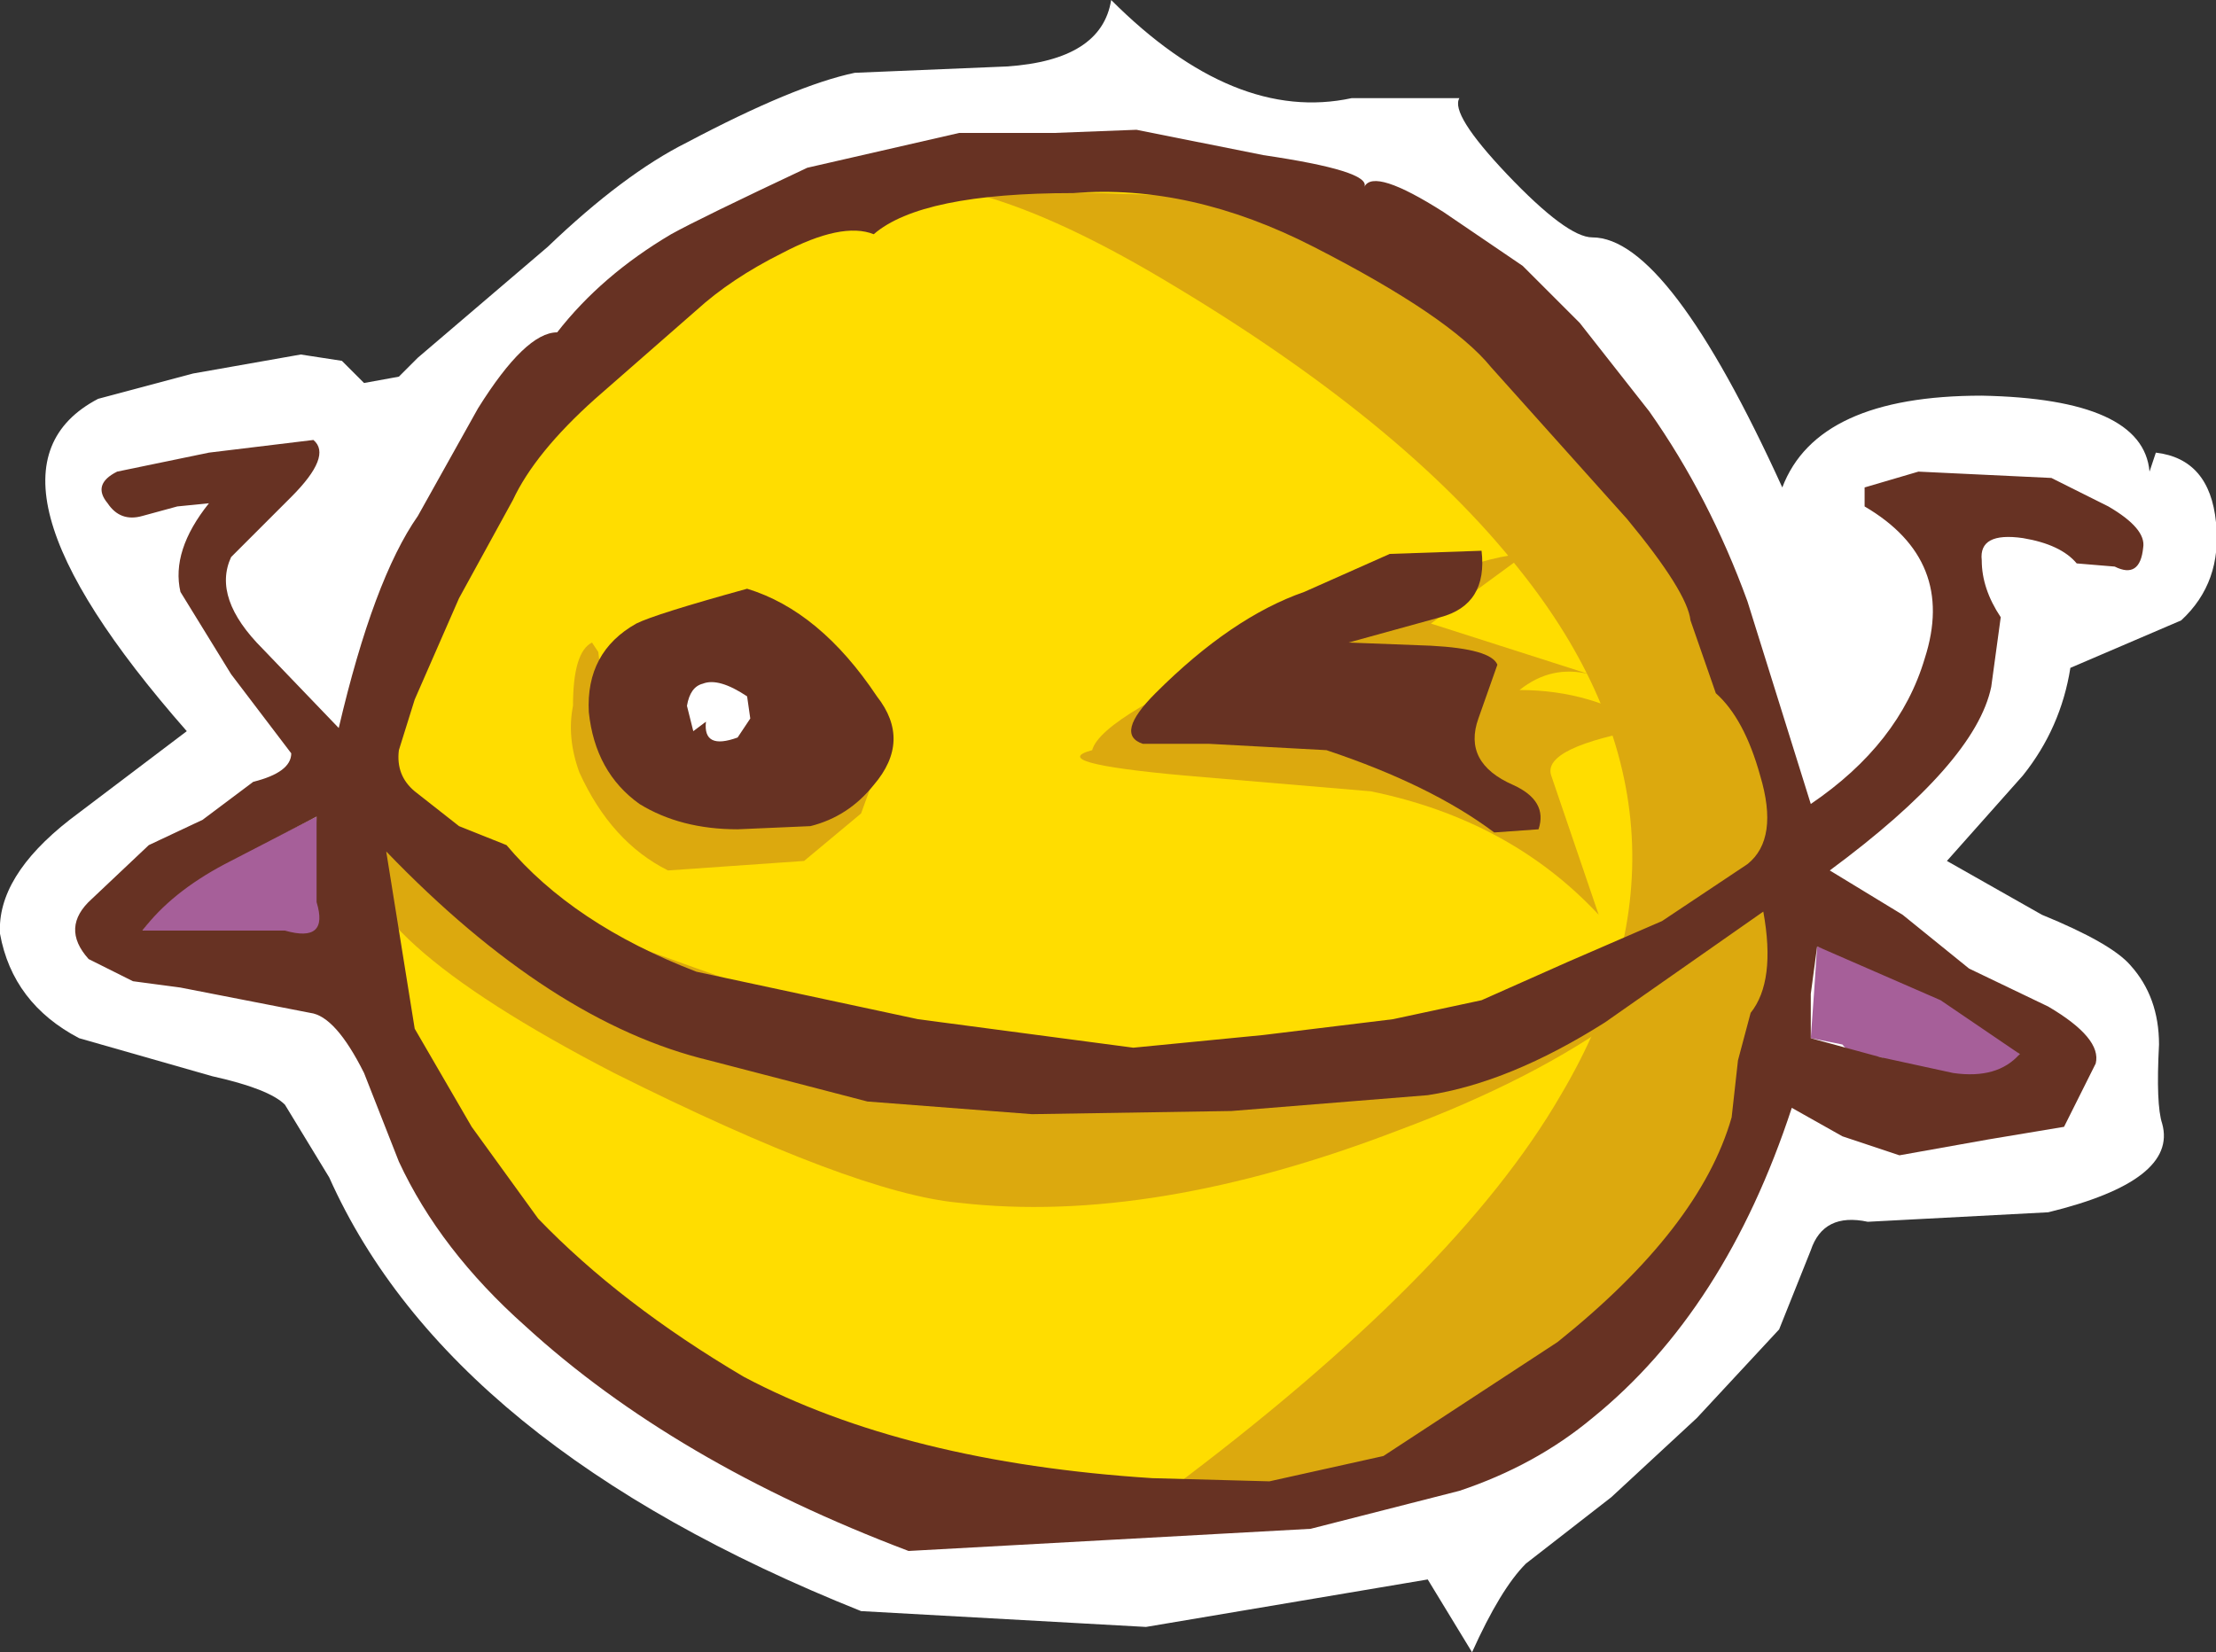 <?xml version="1.0" encoding="UTF-8" standalone="no"?>
<svg xmlns:xlink="http://www.w3.org/1999/xlink" height="26.1px" width="35.0px" xmlns="http://www.w3.org/2000/svg">
  <rect width="100%" height="100%" fill="#333333" stroke="none"/>
  <g transform="matrix(1.0, 0.0, 0.0, 1.0, 0.0, 0.0)">
    <path d="M34.45 9.8 L32.7 10.55 Q32.55 11.5 31.95 12.25 L30.75 13.6 32.25 14.45 Q33.35 14.9 33.65 15.25 34.1 15.75 34.1 16.5 34.05 17.45 34.15 17.75 34.4 18.65 32.35 19.15 L29.5 19.3 Q28.8 19.15 28.6 19.75 L28.1 21.0 26.8 22.4 25.45 23.65 24.1 24.7 Q23.7 25.1 23.25 26.1 L22.55 24.95 18.1 25.7 13.6 25.45 Q7.1 22.85 5.2 18.6 L4.5 17.45 Q4.25 17.2 3.35 17.0 L1.25 16.4 Q0.2 15.85 0.0 14.75 -0.05 13.85 1.1 12.95 L2.95 11.55 Q-0.65 7.45 1.55 6.3 L3.05 5.9 4.75 5.6 5.4 5.7 5.75 6.05 6.3 5.95 6.6 5.65 8.65 3.9 Q9.85 2.75 10.85 2.25 12.55 1.35 13.5 1.15 L15.9 1.05 Q17.4 0.95 17.55 0.0 19.5 1.95 21.35 1.55 L23.05 1.55 Q22.9 1.8 23.8 2.75 24.75 3.75 25.15 3.75 26.35 3.75 28.15 7.7 28.7 6.25 31.3 6.25 33.85 6.3 33.95 7.45 L34.05 7.15 Q34.9 7.25 35.0 8.25 35.1 9.2 34.45 9.8" fill="#ffffff" fill-rule="evenodd" stroke="none"/>
    <path d="M5.0 12.9 L5.25 14.9 2.25 14.7 Q2.65 14.1 3.5 13.65 L5.0 12.9" fill="#a65f99" fill-rule="evenodd" stroke="none"/>
    <path d="M28.05 14.25 L28.3 16.05 Q28.25 19.7 25.0 21.9 22.0 23.9 17.75 23.9 L17.7 23.9 Q13.0 23.9 9.75 21.4 6.05 18.55 5.85 13.45 L6.4 13.45 Q5.75 12.45 5.75 11.4 5.75 9.5 7.7 7.25 10.25 4.25 11.05 3.8 12.9 2.7 18.3 2.4 L18.6 2.4 Q21.65 2.45 24.7 5.85 27.4 8.9 28.15 12.1 L27.7 12.25 28.15 12.15 28.25 12.8 28.0 13.95 28.05 14.25" fill="#ffdd00" fill-rule="evenodd" stroke="none"/>
    <path d="M28.7 14.95 Q29.35 15.15 30.1 15.5 L31.4 16.15 31.9 16.65 Q31.55 17.25 31.1 17.15 L30.25 16.9 29.7 16.7 Q29.25 16.7 29.1 16.5 L28.6 16.4 28.65 15.7 28.7 14.95" fill="#a65f99" fill-rule="evenodd" stroke="none"/>
    <path d="M24.65 17.3 Q27.2 13.0 24.0 9.0 22.15 6.65 18.35 4.4 16.75 3.45 15.55 3.1 L15.9 3.0 20.35 3.15 Q23.35 4.6 24.6 5.65 26.55 7.2 27.45 9.65 29.3 14.8 26.7 19.45 23.95 24.35 18.45 23.55 23.0 20.15 24.65 17.3 M15.55 3.1 L12.2 3.55 11.8 4.0 12.05 3.5 12.2 3.55 Q13.3 2.4 15.55 3.1" fill="#dca90e" fill-rule="evenodd" stroke="none"/>
    <path d="M21.65 12.5 L18.7 12.25 Q16.5 12.05 17.25 11.85 17.4 11.3 20.05 10.2 23.25 8.75 24.1 8.75 L22.6 9.85 25.1 10.65 Q24.5 10.5 24.0 10.9 25.15 10.9 26.05 11.5 24.35 11.8 24.5 12.25 L25.25 14.45 Q23.85 12.95 21.65 12.5" fill="#dca90e" fill-rule="evenodd" stroke="none"/>
    <path d="M27.7 13.75 Q26.4 16.25 22.1 17.85 18.2 19.35 15.15 19.0 13.5 18.85 9.7 16.95 5.45 14.75 5.7 13.35 L5.9 13.15 Q7.1 13.95 12.15 15.7 17.1 17.4 18.1 17.4 20.55 17.4 23.15 16.2 L27.7 13.75" fill="#dca90e" fill-rule="evenodd" stroke="none"/>
    <path d="M13.85 11.75 L13.8 12.3 13.6 12.85 12.7 13.6 10.55 13.75 Q9.65 13.3 9.15 12.2 8.95 11.65 9.05 11.15 9.05 10.3 9.35 10.15 L9.45 10.3 9.55 11.15 9.95 11.85 Q10.4 12.35 11.25 12.7 L12.5 12.75 13.35 12.4 13.85 11.75" fill="#dca90e" fill-rule="evenodd" stroke="none"/>
    <path d="M11.35 10.75 L11.8 11.2 Q12.05 11.55 11.6 11.65 11.05 11.75 10.9 11.2 10.7 10.7 11.35 10.75" fill="#ffffff" fill-rule="evenodd" stroke="none"/>
    <path d="M12.95 11.1 Q13.3 12.2 12.4 12.3 L10.75 11.95 Q9.75 10.5 11.4 10.2 13.15 9.85 12.95 11.1" fill="#ffffff" fill-rule="evenodd" stroke="none"/>
    <path d="M13.85 11.0 Q14.4 11.7 13.8 12.4 13.4 12.9 12.8 13.05 L11.65 13.1 Q10.75 13.1 10.1 12.7 9.4 12.2 9.3 11.25 9.25 10.3 10.05 9.85 10.35 9.7 11.8 9.3 12.95 9.65 13.85 11.0 M10.95 11.55 L11.15 11.4 Q11.1 11.85 11.65 11.65 L11.85 11.35 11.8 11.0 Q11.35 10.7 11.1 10.8 10.9 10.85 10.85 11.15 L10.95 11.55" fill="#673223" fill-rule="evenodd" stroke="none"/>
    <path d="M23.4 8.7 Q23.5 9.55 22.75 9.75 L21.3 10.15 22.6 10.2 Q23.55 10.25 23.65 10.5 L23.35 11.35 Q23.1 12.05 23.9 12.4 24.45 12.65 24.3 13.1 L23.6 13.15 Q22.6 12.4 20.95 11.85 L19.1 11.75 18.05 11.75 Q17.6 11.6 18.25 10.95 19.45 9.75 20.6 9.35 L21.95 8.75 23.4 8.7" fill="#673223" fill-rule="evenodd" stroke="none"/>
    <path d="M31.45 10.85 Q31.2 12.05 28.9 13.75 L30.05 14.45 31.1 15.3 32.35 15.9 Q33.2 16.4 33.1 16.8 L32.6 17.8 31.4 18.0 30.0 18.25 29.1 17.95 28.3 17.5 Q27.25 20.7 25.15 22.4 24.25 23.15 23.05 23.55 L20.7 24.15 14.35 24.5 Q10.65 23.1 8.3 20.95 6.95 19.75 6.3 18.35 L5.75 16.95 Q5.3 16.05 4.9 16.0 L2.85 15.6 2.1 15.5 1.4 15.15 Q0.95 14.65 1.45 14.2 L2.35 13.35 3.2 12.95 4.0 12.35 Q4.6 12.2 4.6 11.9 L3.65 10.65 2.85 9.35 Q2.7 8.7 3.3 7.95 L2.8 8.0 2.25 8.15 Q1.9 8.25 1.7 7.95 1.45 7.65 1.85 7.45 L3.3 7.15 4.95 6.95 Q5.25 7.2 4.6 7.85 L3.65 8.8 Q3.35 9.45 4.15 10.25 L5.35 11.5 Q5.9 9.15 6.6 8.15 L7.55 6.45 Q8.3 5.25 8.8 5.25 9.5 4.35 10.6 3.7 11.05 3.45 12.75 2.65 L15.15 2.1 16.65 2.1 17.95 2.05 19.95 2.45 Q21.65 2.7 21.55 2.95 21.7 2.65 22.8 3.35 L24.05 4.2 24.95 5.1 26.05 6.5 Q27.0 7.85 27.6 9.5 L28.6 12.7 Q30.0 11.75 30.4 10.4 30.9 8.85 29.45 8.0 L29.45 7.7 30.3 7.45 32.4 7.55 33.3 8.0 Q33.9 8.35 33.85 8.65 33.8 9.15 33.4 8.95 L32.8 8.9 Q32.55 8.6 31.95 8.5 31.25 8.4 31.3 8.85 31.3 9.3 31.6 9.75 L31.45 10.85 M20.75 3.9 Q18.8 2.9 16.95 3.05 14.55 3.05 13.8 3.7 13.3 3.5 12.35 4.0 11.55 4.4 11.0 4.9 L9.4 6.3 Q8.45 7.15 8.1 7.9 L7.25 9.45 6.55 11.05 6.3 11.85 Q6.25 12.25 6.55 12.5 L7.25 13.05 8.0 13.35 Q9.05 14.6 11.0 15.35 L14.5 16.1 17.9 16.55 19.95 16.35 22.0 16.1 23.4 15.8 24.75 15.2 26.25 14.55 27.6 13.65 Q28.1 13.25 27.8 12.25 27.55 11.35 27.1 10.95 L26.7 9.8 Q26.65 9.35 25.7 8.2 L23.55 5.8 Q22.9 5.0 20.75 3.9 M27.65 16.0 Q28.05 15.5 27.85 14.4 L25.35 16.15 Q23.85 17.1 22.55 17.3 L19.45 17.55 16.3 17.6 13.7 17.4 11.2 16.75 Q8.7 16.15 6.1 13.45 L6.55 16.25 7.45 17.8 8.5 19.25 Q9.8 20.6 11.75 21.75 14.3 23.1 18.2 23.35 L20.05 23.4 21.85 23.0 24.6 21.2 Q26.85 19.4 27.35 17.65 L27.45 16.75 27.65 16.0 M28.6 16.4 L29.7 16.7 30.85 16.95 Q31.55 17.05 31.9 16.65 L30.65 15.8 28.7 14.95 28.6 15.7 28.6 16.4 M3.55 13.65 Q2.7 14.1 2.25 14.7 L4.5 14.7 Q5.2 14.9 5.0 14.25 L5.0 12.9 3.55 13.65" fill="#673223" fill-rule="evenodd" stroke="none"/>
  </g>
</svg>
